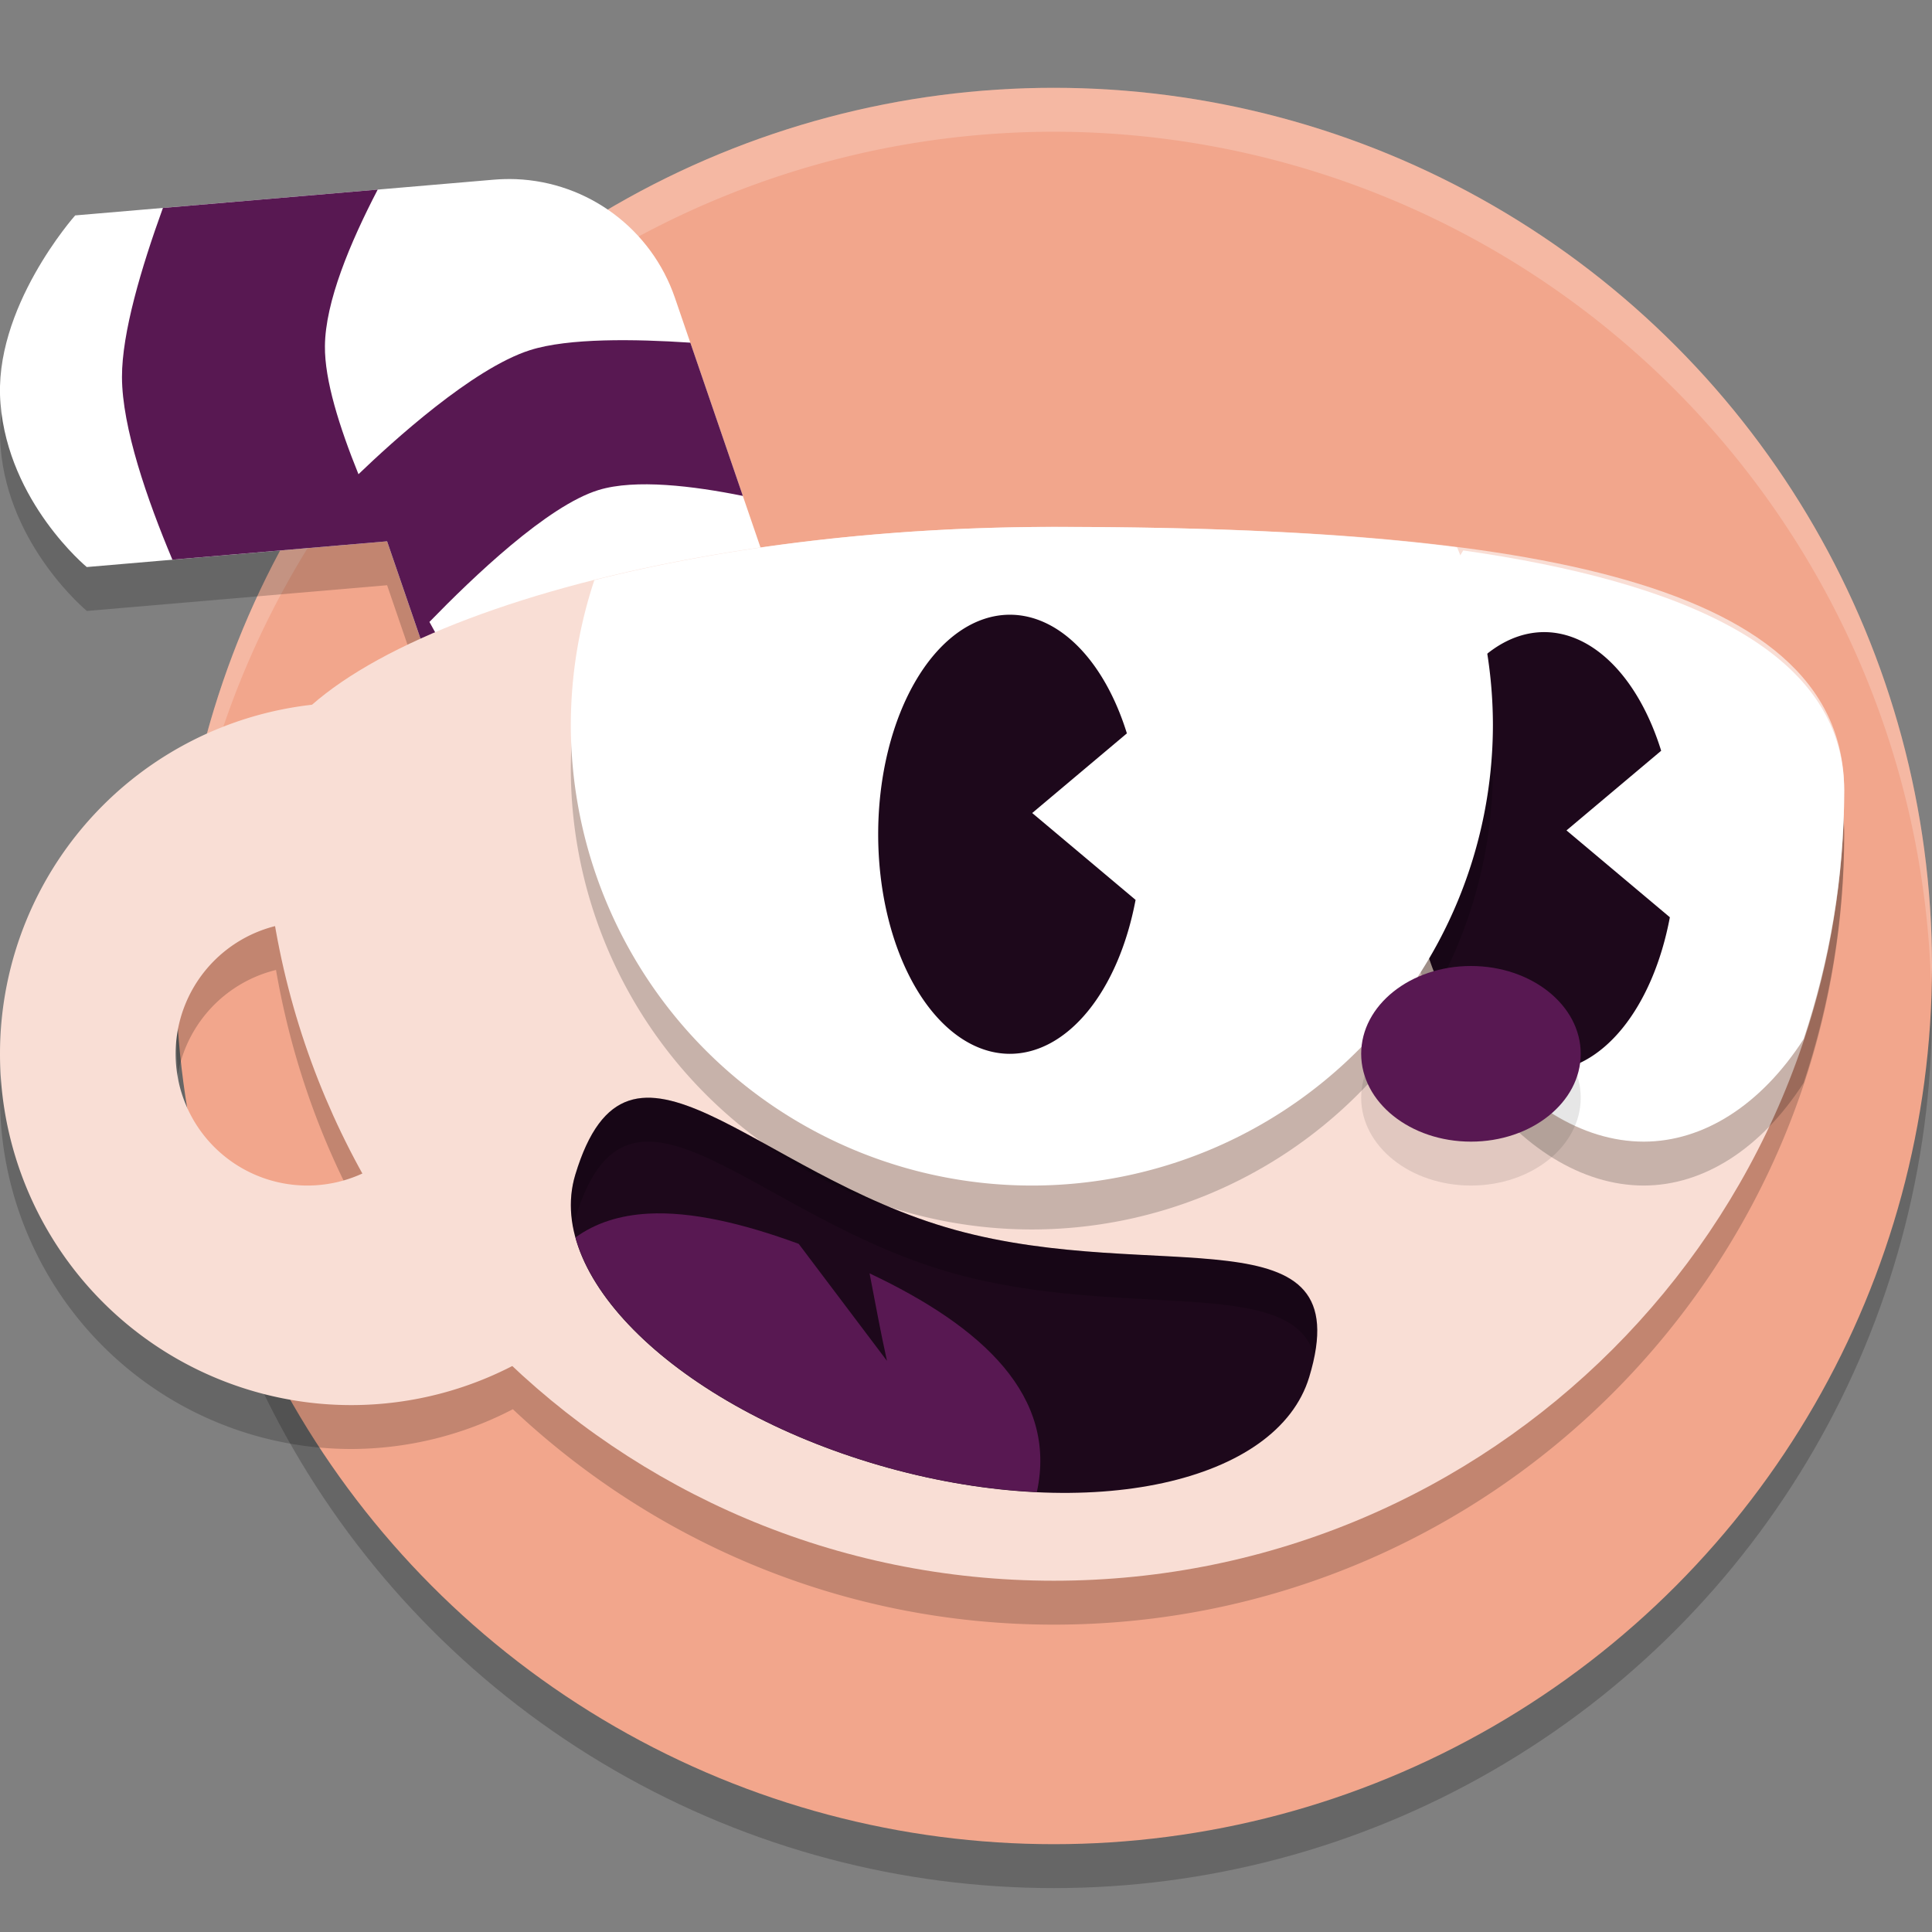 <svg xmlns="http://www.w3.org/2000/svg" width="22" height="22" version="1">
 <rect width="100%" height="100%" fill="#808080" stroke="none"/>
 <circle style="opacity:0.2" cx="12" cy="11.5" r="10"/>
 <circle style="fill:#f2a68c" cx="12" cy="11" r="10"/>
 <path style="opacity:0.2;fill:#ffffff" d="M 12,1 A 10,10 0 0 0 2,11 10,10 0 0 0 2.011,11.291 10,10 0 0 1 12,1.5 10,10 0 0 1 21.989,11.209 10,10 0 0 0 22,11 10,10 0 0 0 12,1 Z"/>
 <path style="opacity:0.2" d="m 5.874,2.54 c -0.084,-0.003 -0.168,-0.001 -0.251,0.006 l -4.766,0.407 c 0,0 -0.943,1.059 -0.85,2.144 0.091,1.125 0.982,1.86 0.982,1.86 L 4.408,6.664 5.733,10.53 9.516,9.233 7.685,3.89 C 7.417,3.109 6.698,2.573 5.874,2.54 Z"/>
 <path style="fill:#ffffff" d="M 5.874,2.04 C 5.79,2.037 5.706,2.039 5.623,2.046 L 0.856,2.453 c 0,0 -0.943,1.059 -0.85,2.144 0.091,1.125 0.982,1.86 0.982,1.86 L 4.408,6.164 5.733,10.03 9.516,8.732 7.685,3.39 C 7.417,2.609 6.698,2.073 5.874,2.04 Z"/>
 <path style="fill:#581852" d="M 4.301,2.159 1.855,2.368 C 1.608,3.051 1.388,3.791 1.389,4.293 c 0.001,0.574 0.287,1.397 0.574,2.08 L 4.408,6.164 4.907,7.619 H 5.19 c 0,0 -0.129,-0.224 -0.3,-0.537 C 5.383,6.575 6.234,5.758 6.816,5.58 7.234,5.452 7.895,5.533 8.459,5.647 L 7.861,3.902 C 7.229,3.86 6.474,3.848 6.036,3.987 5.381,4.195 4.461,5.036 4.082,5.4 3.864,4.861 3.696,4.328 3.7,3.942 3.704,3.438 3.986,2.765 4.301,2.159 Z"/>
 <path style="opacity:0.2" d="M 12,6.5 C 8.124,6.5 4.83,7.412 3.562,8.525 A 4,4 0 0 0 0,12.5 a 4,4 0 0 0 4,4 4,4 0 0 0 1.84,-0.453 C 7.451,17.563 9.613,18.5 12,18.5 c 4.971,0 9,-4.029 9,-9 0,-2.5 -4.029,-3 -9,-3 z m -8.857,4.545 c 0.174,1.005 0.508,1.953 0.986,2.814 A 1.5,1.5 0 0 1 3.5,14 1.5,1.5 0 0 1 2,12.5 1.5,1.5 0 0 1 3.143,11.045 Z"/>
 <path style="fill:#f9ded5" d="m 21,9 c 0,4.971 -4.029,9 -9,9 C 7.029,18 3,13.971 3,9 3,7.5 7.029,6 12,6 c 4.971,0 9,0.5 9,3 z"/>
 <path style="opacity:0.2" d="m 16.662,6.768 c -0.46,0.74 -0.717,1.726 -0.718,2.752 1.51e-4,2.198 1.353,3.98 2.774,3.98 0.683,-8e-4 1.338,-0.421 1.82,-1.169 C 20.834,11.44 21,10.49 21,9.5 21,7.902 19.149,7.123 16.662,6.768 Z"/>
 <path style="fill:#ffffff" d="M 16.662,6.268 C 16.203,7.008 15.946,7.993 15.945,9.02 15.945,11.218 17.297,13 18.719,13 19.402,12.999 20.057,12.579 20.539,11.831 20.834,10.94 21,9.99 21,9 21,7.402 19.149,6.623 16.662,6.268 Z"/>
 <path style="fill:#f9ded5" d="M 4,8 A 4,4 0 0 0 0,12 4,4 0 0 0 4,16 4,4 0 0 0 8,12 4,4 0 0 0 4,8 Z M 3.5,10.5 A 1.5,1.5 0 0 1 5,12 1.5,1.5 0 0 1 3.5,13.5 1.5,1.5 0 0 1 2,12 1.5,1.5 0 0 1 3.5,10.5 Z"/>
 <path style="fill:#1d081b" d="m 14.908,15.682 c -0.364,1.2 -2.481,1.67 -4.789,1.034 -2.308,-0.637 -3.931,-2.139 -3.568,-3.339 0.61,-2.018 2.017,-0.009 4.325,0.628 2.308,0.637 4.618,-0.254 4.032,1.677 z"/>
 <path style="fill:#581852" d="m 7.38,13.82 c -0.319,0.018 -0.597,0.104 -0.827,0.271 0.283,1.029 1.701,2.109 3.566,2.624 0.583,0.161 1.154,0.25 1.688,0.275 0.235,-1.089 -0.607,-1.877 -1.905,-2.49 0.064,0.332 0.125,0.666 0.198,0.996 L 9.095,14.164 C 8.461,13.931 7.873,13.793 7.38,13.82 Z"/>
 <path style="fill:#1d081b" d="m 17.584,7.198 a 1.5,2.5 0 0 0 -1.5,2.5 1.5,2.5 0 0 0 1.5,2.5 1.5,2.5 0 0 0 1.431,-1.753 L 17.838,9.456 18.916,8.549 A 1.5,2.5 0 0 0 17.584,7.198 Z"/>
 <path style="opacity:0.2" d="M 12,6.5 C 10.046,6.5 8.243,6.734 6.768,7.106 A 5.25,5.25 0 0 0 6.5,8.75 5.25,5.25 0 0 0 11.75,14 5.25,5.25 0 0 0 17,8.75 5.25,5.25 0 0 0 16.592,6.732 C 15.246,6.56 13.68,6.5 12,6.5 Z"/>
 <path style="fill:#ffffff" d="M 12,6 C 10.046,6 8.243,6.234 6.768,6.606 A 5.25,5.25 0 0 0 6.5,8.25 5.25,5.25 0 0 0 11.75,13.5 5.25,5.25 0 0 0 17,8.25 5.25,5.25 0 0 0 16.592,6.232 C 15.246,6.06 13.68,6 12,6 Z"/>
 <path style="fill:#1d081b" d="M 11.5,7 A 1.5,2.5 0 0 0 10,9.5 1.5,2.5 0 0 0 11.5,12 1.5,2.5 0 0 0 12.931,10.247 L 11.754,9.258 12.832,8.351 A 1.5,2.5 0 0 0 11.5,7 Z"/>
 <ellipse style="opacity:0.1" cx="16.75" cy="12.5" rx="1.25" ry="1"/>
 <ellipse style="fill:#581852" cx="16.75" cy="12" rx="1.25" ry="1"/>
 <path style="opacity:0.2" d="m 7.359,12.5 c -0.349,0.009 -0.618,0.246 -0.809,0.877 -0.059,0.195 -0.061,0.398 -0.021,0.604 0.007,-0.034 0.01,-0.07 0.021,-0.104 0.61,-2.018 2.017,-0.009 4.325,0.628 1.921,0.53 3.837,0.008 4.09,0.929 0.304,-1.596 -1.891,-0.822 -4.09,-1.429 C 9.289,13.567 8.128,12.481 7.359,12.5 Z"/>
</svg>

